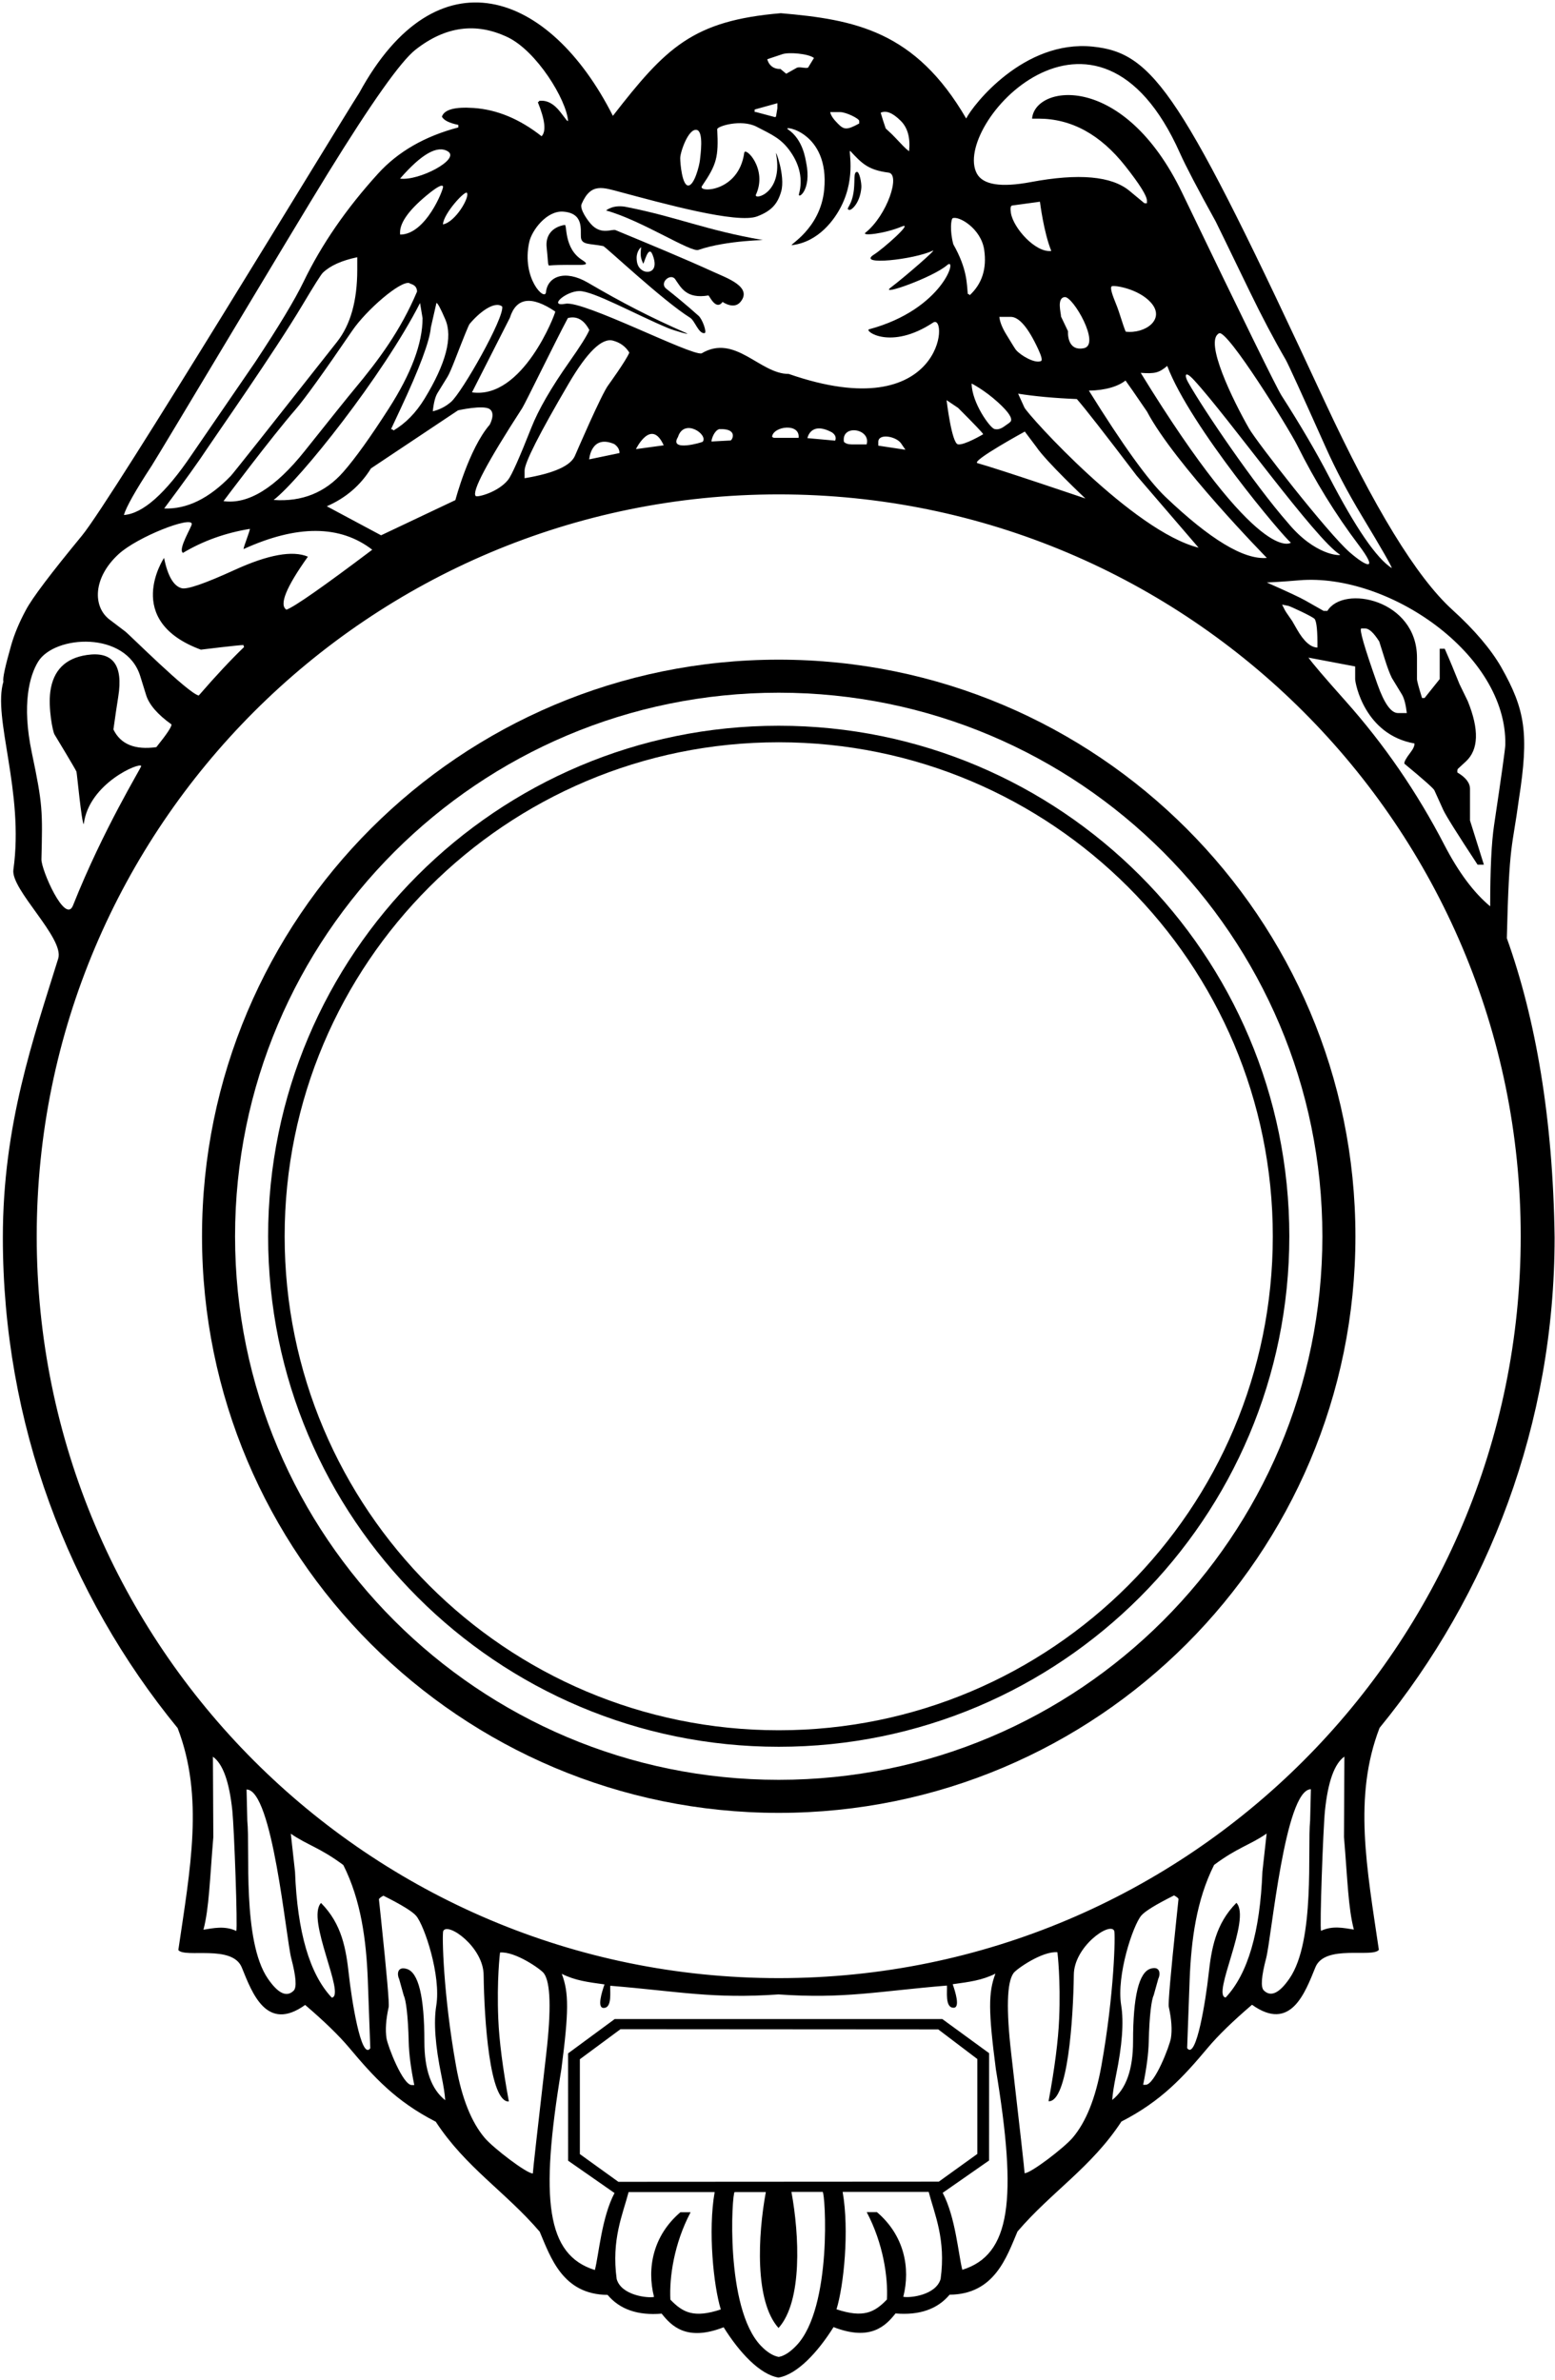 <?xml version="1.0" encoding="UTF-8"?>
<svg xmlns="http://www.w3.org/2000/svg" xmlns:xlink="http://www.w3.org/1999/xlink" width="471pt" height="721pt" viewBox="0 0 471 721" version="1.1">
<g id="surface1">
<path style=" stroke:none;fill-rule:nonzero;fill:rgb(0%,0%,0%);fill-opacity:1;" d="M 470.879 374.883 C 470.398 338.855 465.16 308.656 456.41 284.219 C 457.117 254.672 458.051 257.176 460.059 242.145 C 463.156 222.258 462.008 214.992 454.688 202.082 C 451.594 196.711 446.68 190.875 439.875 184.699 C 429.059 174.867 416.195 153.777 401.152 121.418 C 357.809 28.059 349.57 16.008 330.914 14.117 C 310.219 12.051 294.832 31.613 292.652 35.898 C 277.246 9.395 258.977 5.93 236.5 4 C 209.801 6.258 201.695 14.422 185.641 35.094 C 166.375 -3.02 132.316 -14.973 108.828 28.113 C 101.68 39.266 33.965 151.195 24.809 162.285 C 15.445 173.664 9.77 181.141 7.836 184.812 C 5.773 188.637 4.34 192.176 3.422 195.332 C 1.551 201.91 0.746 205.621 1.035 206.48 C -2.293 217.535 7.379 239.793 4.055 263.469 C 3.195 269.473 19.516 284.16 17.645 290.355 C 10.133 314.605 0.863 340.633 0.863 374.883 C 0.863 431.242 20.699 483.047 53.805 523.512 C 61.832 544.355 57.625 566.102 54.016 590.75 C 55.965 593.273 70.375 588.973 73.242 596.047 C 76.355 603.715 80.715 615.785 92.43 607.387 C 98.203 612.32 102.656 616.645 105.789 620.371 C 113.223 629.227 119.836 636.531 131.992 642.766 C 141.07 656.652 153.133 663.992 163.473 676.082 C 166.777 683.863 170.445 695.129 184.035 695.223 C 187.727 699.621 193.191 701.516 200.414 700.902 C 203.359 704.633 207.984 709.414 219.184 705.031 C 223.941 712.645 230.137 719.336 235.793 720.273 C 241.449 719.336 247.719 712.586 252.477 704.977 C 263.68 709.355 268.305 704.574 271.246 700.844 C 278.473 701.457 283.938 699.562 287.625 695.164 C 301.215 695.07 304.887 683.805 308.191 676.023 C 318.531 663.938 330.59 656.594 339.668 642.711 C 351.824 636.477 358.438 629.168 365.871 620.316 C 369.008 616.586 373.461 612.266 379.23 607.328 C 390.949 615.727 395.305 603.66 398.422 595.988 C 401.289 588.914 415.699 593.219 417.648 590.691 C 414.035 566.043 409.832 544.301 417.859 523.453 C 450.961 482.988 470.879 431.242 470.879 374.883 Z M 455.953 225.609 C 455.934 226.789 454.797 234.918 452.547 249.992 C 451.762 255.262 451.367 263.453 451.367 274.566 C 446.402 270.445 441.77 264.242 437.484 255.961 C 429.238 240.031 419.254 225.496 407.539 212.352 C 401.219 205.266 397.48 200.887 396.324 199.219 L 410.469 201.898 L 410.469 205.723 C 410.469 207.055 413.371 222.57 428.434 225.23 C 428.477 225.949 428.066 226.867 427.203 227.984 C 425.879 229.703 425.273 230.824 425.375 231.348 C 431.168 236.145 434.199 238.832 434.461 239.41 L 437.133 245.316 C 437.906 247.023 441.379 252.566 447.547 261.945 L 449.457 261.945 L 445.254 248.559 L 445.254 238.996 C 445.254 237.176 443.977 235.516 441.43 234.023 C 441.383 233.422 441.445 233.039 441.621 232.879 L 443.977 230.711 C 447.867 227.133 448.07 221.039 444.59 212.43 L 442.055 207.211 L 439.855 201.805 C 439.379 200.633 438.629 198.879 437.605 196.543 L 436.078 196.543 L 436.078 205.723 L 434.551 207.633 C 434.039 208.27 433.531 208.91 433.02 209.547 C 432.508 210.184 432 210.824 431.492 211.461 L 430.727 211.461 C 429.707 208.172 429.195 206.258 429.195 205.723 L 429.195 199.238 C 429.195 181.633 406.926 177.074 402.059 185.066 L 400.91 185.066 L 395.305 181.883 C 393.758 181.004 389.891 179.195 383.711 176.465 L 387.148 176.273 C 388.566 176.195 390.691 176.035 393.523 175.797 C 420.418 173.531 456.469 198.078 455.953 225.609 Z M 392.871 190.703 L 391.387 188.117 L 389.703 185.676 C 389.344 185.156 388.891 184.32 388.34 183.164 L 390.25 183.547 C 390.801 183.656 397.719 186.848 398.203 187.527 C 398.812 188.375 399.09 191.258 399.043 196.172 C 396.996 196.133 394.941 194.309 392.871 190.703 Z M 412.352 190.391 L 413.496 190.391 C 414.676 190.391 416.098 191.703 417.762 194.336 L 419.512 199.895 C 420.242 202.219 420.93 204.035 421.566 205.348 L 424.605 210.344 C 425.301 211.488 425.805 213.383 426.113 216.016 L 423.438 216.016 C 421.348 216.016 419.273 213.105 417.215 207.281 C 413.23 196.02 411.609 190.391 412.352 190.391 Z M 306.137 95.992 C 308.676 95.992 311.453 99.262 314.477 105.797 C 315.488 107.988 315.766 109.18 315.312 109.383 C 313.453 110.195 309.211 107.734 307.734 106.008 C 307.504 105.738 306.496 104.129 304.711 101.176 C 303.52 99.203 302.848 97.473 302.695 95.992 Z M 306.586 62.258 L 314.992 61.109 C 314.992 61.109 316.141 70.469 318.434 76.027 C 313.672 76.637 306.941 69.094 306.203 64.551 C 305.965 63.09 306.094 62.324 306.586 62.258 Z M 306.148 127.66 C 306.023 127.883 305.293 128.438 303.957 129.332 C 302.969 129.992 302.043 130.199 301.18 129.953 C 299.832 129.574 294.367 122.016 294.301 116.188 C 294.301 116.188 298.129 118.098 302.32 121.914 C 305.438 124.758 306.715 126.672 306.148 127.66 Z M 297.797 131.551 C 297.797 131.551 292.055 134.969 290.152 134.609 C 288.25 134.25 286.711 121.223 286.711 121.223 L 290.195 123.562 C 295.266 128.633 297.797 131.297 297.797 131.551 Z M 310.406 130.742 L 313.887 135.371 C 316.852 139.797 328.754 151.016 328.754 151.016 C 328.754 151.016 303 142.25 296.07 140.305 C 293.988 139.719 310.406 130.742 310.406 130.742 Z M 310.293 123.469 L 308.383 119.262 C 313.453 120.066 319.383 120.613 326.168 120.891 C 328.496 123.52 334.531 131.25 344.27 144.078 L 363.047 165.922 C 343.262 160.973 311.715 126.105 310.293 123.469 Z M 321.383 95.918 C 321.383 94.852 320 90.25 322.5 90 C 325 89.75 333.523 104.484 328.262 105.492 C 323 106.5 323.492 100.34 323.492 100.34 Z M 352.996 150.516 C 347.785 145.547 340.062 134.82 329.82 118.34 C 335 118.25 338.75 117 340.906 115.277 C 341.562 116.141 343.73 119.27 347.41 124.664 C 355.75 140.5 383.719 169.016 383.719 169.016 C 376.809 169.633 366.57 163.469 352.996 150.516 Z M 405.934 168.07 C 405.883 168.406 398.25 168.25 390.117 158.418 C 379.945 146.824 364.48 124.027 359.855 115.781 C 358.727 113.777 358.789 112.031 361.66 115.148 C 372.18 126.559 398.5 163.5 405.934 168.07 Z M 369.266 100.969 C 371.75 99.75 390.336 129.742 392.879 134.836 C 398.344 145.777 404.527 155.82 411.43 164.961 C 417.977 173.629 413.547 171.445 408.801 167.301 C 402.223 161.555 380.688 133.945 378.328 129.812 C 373.453 121.285 364.617 103.25 369.266 100.969 Z M 391.008 164.398 C 391.008 164.398 381.75 172 345.52 112.957 C 349.75 113.25 351 113 353.547 110.852 C 360.5 129.25 388.926 162.914 391.008 164.398 Z M 340.98 100.48 C 340.715 99.977 340.012 97.934 338.875 94.352 C 338.656 93.664 338.27 92.637 337.715 91.27 C 336.57 88.453 336.258 86.934 336.773 86.715 C 337.598 86.359 344.766 87.453 348.547 91.605 C 353.191 96.711 346.871 101.191 340.98 100.48 Z M 357.422 46.434 C 359.109 50.223 362.715 57.125 368.242 67.125 C 368.438 67.48 371.855 74.516 378.492 88.223 C 382.176 95.828 385.816 102.734 389.414 108.938 C 390.148 110.199 394.203 119.086 401.59 135.594 C 404.586 142.289 408.23 149.203 412.531 156.34 C 418.574 166.371 421.578 171.621 421.555 172.102 C 416.938 169.168 410.578 159.883 402.473 144.242 C 398.723 137.016 393.961 128.879 388.176 119.844 C 386.707 117.547 376.668 97.07 358.07 58.418 C 340.379 21.652 313.438 25.613 312.613 35.941 L 314.523 35.941 C 324.512 35.941 333.285 40.73 340.84 50.305 C 345.211 55.844 347.398 59.344 347.398 60.805 L 347.398 61.566 L 346.633 61.566 L 342.133 57.832 C 336.715 53.328 326.754 52.438 312.242 55.156 C 303.18 56.855 297.727 55.996 295.883 52.574 C 288.133 38.188 332.02 -10.637 357.422 46.434 Z M 288.551 66.113 C 290.418 65.312 297.164 69.23 298.105 75.676 C 298.934 81.363 297.469 85.953 293.711 89.445 C 293.605 89.184 293.414 89.059 293.137 89.062 C 292.809 85.93 293 81.5 288.75 74 C 287.633 69.82 288.078 66.316 288.551 66.113 Z M 272.824 36.598 C 274.934 38.699 275.781 41.773 275.355 45.824 C 274.691 45.32 274.074 44.766 273.504 44.16 C 271.531 42.074 270.391 40.891 270.094 40.609 L 268.277 38.918 L 267.488 36.547 L 266.754 34.16 C 268.371 33.363 270.391 34.176 272.824 36.598 Z M 254.516 33.965 C 256.234 33.965 260.25 35.906 260.25 36.645 L 260.25 37.406 C 256.402 39.543 255.582 39.258 253.766 37.441 C 252.406 36.078 251.637 34.922 251.457 33.965 Z M 236.988 16.41 C 238.984 15.746 244.863 16.254 246.547 17.559 L 244.75 20.5 C 243.863 20.816 241.961 20.047 241.191 20.621 L 238.137 22.34 L 236.395 20.895 C 233 21 232.402 17.941 232.402 17.941 Z M 228.586 33.176 L 235.465 31.266 L 235.465 32.793 L 235.086 35.09 C 235.031 35.398 234.906 35.527 234.699 35.473 L 228.969 33.941 L 228.586 33.941 Z M 211.027 39.359 C 213.238 39.828 212.145 47.074 212.012 48.484 C 211.82 50.266 210.289 56.203 208.465 56.203 C 206.637 56.203 206.035 49.637 206.035 47.887 C 206.035 46.133 208.492 38.836 211.027 39.359 Z M 175.953 71.879 C 176.172 74.262 178.625 73.738 182.715 74.547 C 183.371 74.68 200.715 91.051 209.062 96.281 C 210.48 97.172 211.625 101.227 213.426 100.91 C 214.188 100.781 212.77 96.676 211.57 95.652 C 207.535 92.047 204.316 89.457 201.809 87.469 C 199.625 85.77 202.898 82.734 204.426 84.461 C 206.281 87.129 207.863 90.633 214.57 89.508 C 214.844 89.48 216.809 94.27 218.879 91.469 C 218.879 91.469 222.262 93.902 224.281 91.469 C 228.043 86.918 220.078 84.199 216.152 82.395 C 206.934 78.184 196.188 73.762 186.48 69.734 C 185.441 69.238 182.062 71.383 178.953 67.824 C 178.188 66.988 175.461 63.406 176.172 61.785 C 179.008 55.246 182.605 56.789 188.172 58.254 C 200.605 61.574 223.297 67.879 229.352 65.551 C 233.77 63.875 235.57 61.652 236.609 58.02 C 237.973 53.336 234.699 44.758 235.078 46.691 C 237.316 58.699 228.152 60.766 228.973 58.961 C 232.57 51.164 225.699 44.285 225.426 46.301 C 223.734 58.383 211.242 58.41 212.605 56.395 C 217.078 49.832 217.68 47.66 217.242 39.16 C 217.188 38.246 224.496 35.996 229.137 38.375 C 233.883 40.836 236.719 41.984 239.555 46.145 C 242.227 50.039 243.207 54.355 242.008 58.777 C 241.57 60.449 245.938 57.73 244.191 49.309 C 243.973 48.262 243.262 42.246 238.625 39.16 C 236.719 37.879 251.336 39.812 249.645 57.441 C 248.5 69.551 238.465 74.441 239.934 74.262 C 248.008 73.266 252.809 66.438 254.773 62.543 C 259.52 53.203 256.68 44.809 257.609 45.805 C 260.938 49.359 262.844 51.504 269.117 52.289 C 272.883 52.762 268.684 65.262 262.137 70.492 C 260.828 71.566 267.809 70.859 273.211 68.609 C 276.809 67.145 267.426 75.438 264.699 77.137 C 259.301 80.562 276.863 78.652 282.535 75.934 C 284.008 75.227 274.246 83.754 269.719 87.18 C 266.336 89.797 282.645 84.016 286.898 80.301 C 290.172 77.449 285.754 93.719 263.227 99.762 C 261.699 100.18 269.719 106.246 282.645 97.719 C 287.336 94.66 286 129.668 238.898 113.281 C 230.172 113.336 222.668 101 212.496 107.059 C 209.172 107.766 176.77 91 171.316 92.02 C 165.914 93.039 171.316 88.227 175.461 88.176 C 179.66 88.121 192.371 95.211 202.297 99.367 C 203.988 100.102 209.879 101.801 207.699 100.832 C 196.953 96.098 188.715 91.863 178.023 85.609 C 171.098 81.582 165.859 83.754 165.371 88.516 C 165.098 91.391 157.898 84.328 160.297 73.371 C 161.059 69.785 165.59 63.773 170.551 64.113 C 176.879 64.559 175.789 69.551 175.953 71.879 Z M 194.797 79.832 C 195.016 80.383 196.324 73.895 197.633 77.113 C 199.703 82.266 196.324 82.996 194.605 81.926 C 193.105 81.012 192.859 79.465 192.832 78.211 C 192.777 76.117 194.195 74.73 194.195 74.941 C 193.867 77.715 194.168 78.316 194.797 79.832 Z M 274.25 136.25 L 266.035 135.008 L 266.035 133.859 C 266.035 131.254 271.23 132.117 272.852 134.211 Z M 262.496 134.625 L 257.91 134.625 C 256.906 134.625 256.141 134.371 255.617 133.859 C 254.77 128.395 263.859 129.812 262.496 134.625 Z M 252.969 133.492 L 244.562 132.727 C 244.562 132.727 245.5 127.5 251.996 130.984 C 253.02 131.703 253.348 132.539 252.969 133.492 Z M 241.887 132.648 L 234.621 132.648 C 234.277 132.648 234.02 132.523 233.859 132.266 C 234.262 129.098 242.414 128.051 241.887 132.648 Z M 221.266 133.441 L 215.5 133.75 C 215.5 133.012 216.297 130.535 217.824 130 C 223.75 129.75 221.75 133.441 221.266 133.441 Z M 212.863 133.812 C 212.691 134.039 202.5 137 205.352 132.395 C 207.184 126.57 214.531 131.578 212.863 133.812 Z M 201.031 134.91 L 192.621 136.059 C 192.621 136.059 197.25 126.5 201.031 134.91 Z M 184.297 116.609 C 182.25 119.207 174.188 137.988 174.188 137.988 C 172.945 141.078 167.848 143.375 158.895 144.879 L 158.895 142.582 C 158.895 140.188 163.34 131.406 172.23 116.238 C 177.844 106.652 182.32 102.305 185.652 103.188 C 187.836 103.766 189.492 104.977 190.621 106.82 C 189.641 109.242 184.297 116.609 184.297 116.609 Z M 187.637 137.25 L 178.461 139.164 C 178.461 139.164 179 131.5 186.062 134.527 C 187.129 135.285 187.652 136.191 187.637 137.25 Z M 89.473 124.098 C 92.281 120.867 98.016 112.898 106.68 100.191 C 110.957 93.918 121.25 85 124 85.75 C 124.047 86.086 126.25 86 126.324 88.324 C 121.32 100.172 114.648 109.129 107.355 117.875 C 105.496 120.102 100.48 126.352 92.301 136.625 C 83.402 147.801 75.203 152.863 67.699 151.816 C 67.699 151.816 82.168 132.496 89.473 124.098 Z M 49.727 154.039 C 55.754 145.98 60.168 139.82 62.977 135.555 C 64.988 132.504 83.156 106.586 91.629 92.367 C 95.199 86.383 97.25 83.133 97.793 82.617 C 100.031 80.473 103.504 78.91 108.211 77.926 L 108.211 81.754 C 108.211 91.105 106.176 98.367 102.102 103.543 C 81.355 129.883 70.625 143.43 69.898 144.184 C 63.309 151.027 56.586 154.312 49.727 154.039 Z M 136.613 121.758 C 135.004 123.156 133.16 124.105 131.09 124.605 C 131.359 122.016 131.84 120.164 132.531 119.047 L 135.559 114.133 C 136.023 113.379 136.801 111.602 137.887 108.801 C 140.504 102.051 141.945 98.508 142.219 98.172 C 144.957 94.824 149.75 91 152.113 92.863 C 152.809 96.211 139.98 118.84 136.613 121.758 Z M 154.434 96.281 C 156.359 90.133 160.945 89.496 168.191 94.383 C 168.23 94.977 158.371 121.062 142.965 118.859 Z M 128.605 120.77 C 126.012 125.023 122.879 128.234 119.199 130.41 C 119.02 130.133 118.766 130.004 118.434 130.031 L 121.254 124 C 127.09 111.535 130.172 103.27 130.504 99.191 L 132.195 91.781 C 132.562 91.781 133.461 93.453 134.891 96.793 C 137.18 102.145 135.082 110.141 128.605 120.77 Z M 134.164 67.984 C 134.328 64.684 140.852 57.613 141.43 58.422 C 142.344 59.703 137.965 67.27 134.164 67.984 Z M 121.172 54.113 C 127.688 46.617 132.531 43.875 135.699 45.891 C 139.426 48.262 126.93 54.863 121.172 54.113 Z M 129.148 59.258 C 132.301 56.637 133.984 55.73 134.203 56.535 C 134.395 57.234 129.047 71.043 121.207 71.07 C 120.816 67.926 123.465 63.988 129.148 59.258 Z M 127.23 91.797 L 127.992 96.387 C 127.992 104.004 124.57 113.145 117.73 123.809 C 112.18 132.461 107.605 138.844 104.004 142.953 C 98.504 149.234 91.465 152.07 82.887 151.461 C 90.902 145.281 115.953 113.855 127.23 91.797 Z M 112.367 141.898 L 138.742 124.305 C 138.742 124.305 146.352 122.594 148.301 123.922 C 150.25 125.25 148.32 128.672 148.32 128.672 C 142 136 137.934 151.504 137.934 151.504 L 115.426 162.168 L 98.988 153.371 C 104.711 150.883 109.172 147.059 112.367 141.898 Z M 158.188 123.617 C 159.082 122.238 168.176 103.508 172.008 96.348 C 174.707 95.656 176.871 96.867 178.508 99.98 C 177.793 101.684 175.77 104.91 172.426 109.656 C 166.922 117.48 163.094 124.109 160.949 129.543 C 157.309 138.762 154.957 144.035 153.895 145.367 C 150.867 149.148 144.574 150.727 144.105 150.277 C 142.797 149.031 147.492 140.145 158.188 123.617 Z M 45.914 141.145 C 48.035 137.898 88.484 70.059 99.316 52.5 C 112.555 31.047 121.391 18.57 125.828 15.078 C 134.859 7.965 144.176 6.695 153.777 11.277 C 162.512 15.445 171.59 30.168 172.074 36.688 L 171.691 36.496 L 169.758 33.984 C 167.758 31.391 165.602 30.254 163.285 30.566 C 163.258 30.797 163.129 30.926 162.902 30.949 C 165.098 36.355 165.477 39.801 164.047 41.277 C 157.402 36.043 150.539 33.191 143.449 32.711 C 137.746 32.324 134.551 33.203 133.852 35.348 C 134.422 36.445 136.078 37.273 138.82 37.836 L 138.82 38.602 C 128.66 41.277 120.559 45.945 114.516 52.594 C 104.918 63.148 97.406 74.055 91.969 85.312 C 89.348 90.742 84.461 98.863 77.309 109.68 C 76.867 110.352 58.051 137.773 58.051 137.773 C 50.129 149.516 43.285 155.598 37.523 156.02 C 38.246 153.547 41.043 148.586 45.914 141.145 Z M 35.941 167.855 C 41.625 162.641 57.84 156.316 58.094 158.695 C 58.18 159.488 53.773 166.457 55.418 167.492 C 61.488 163.867 68.242 161.441 75.676 160.223 C 75.77 160.719 73.84 165.422 73.766 166.344 C 90.012 158.945 103.004 159.012 112.754 166.535 C 97.883 177.754 89.215 183.812 86.762 184.703 C 84.48 183.27 86.648 177.914 93.262 168.637 C 88.609 166.688 81.227 168.023 71.113 172.641 C 62.062 176.777 56.703 178.629 55.035 178.199 C 52.59 177.566 50.805 174.508 49.684 169.02 C 49.684 169.02 37 188 60.84 196.812 C 60.84 196.812 72.363 195.395 73.766 195.41 C 73.742 195.633 73.805 195.824 73.957 195.984 C 69.992 199.797 65.402 204.703 60.195 210.711 C 56.91 209.973 39.289 192.332 37.926 191.297 L 33.168 187.684 C 28.082 183.816 28.082 175.066 35.941 167.855 Z M 12.551 260.316 C 12.898 245.625 12.973 243.891 9.637 228.02 C 6.535 213.277 8.973 204.633 11.562 200.434 C 16.547 192.352 38.195 191.055 42.473 204.809 L 44.258 210.559 C 45.164 213.473 47.727 216.438 51.938 219.457 C 52.027 220.148 50.5 222.441 47.352 226.344 C 40.844 227.246 36.512 225.461 34.355 220.988 C 34.875 217.23 35.363 213.91 35.824 211.031 C 37.344 201.473 34.18 197.27 26.328 198.422 C 19.805 199.379 16.109 203.078 15.242 209.512 C 14.578 214.453 15.938 221.574 16.52 222.52 C 16.52 222.52 22.965 233.156 23.16 233.77 C 23.328 234.305 24.707 249.277 25.371 249.672 C 26.879 237.215 42.609 230.734 42.766 232.078 C 42.816 232.543 31.324 251.105 22.109 274.309 C 19.777 280.195 12.434 263.406 12.551 260.316 Z M 71.566 584.969 C 68.055 583.316 64.613 584.133 61.625 584.59 C 63.34 578.012 63.523 569.609 64.613 556.555 L 64.492 532.188 C 67.508 534.324 69.469 539.789 70.379 548.582 C 70.926 553.875 72.023 584 71.566 584.969 Z M 88.953 603.055 C 86.848 605.152 84.25 603.949 81.152 599.438 C 73.305 588.012 75.777 560.137 74.91 551.625 L 74.68 542.117 C 82.559 542.117 86.598 587.066 88.23 593.297 C 89.68 598.836 89.922 602.086 88.953 603.055 Z M 105.688 598.355 C 104.812 590.43 103.59 582.906 97.234 576.492 C 92.629 581.391 104.812 604.535 100.5 605.18 C 93.797 598.066 90.062 585.355 89.363 567.051 L 88.082 555.508 C 93.039 558.945 97.004 559.762 103.996 565.008 C 109.363 575.68 110.938 587.805 111.402 599.699 L 112.16 620.512 C 109.363 624.359 106.445 605.293 105.688 598.355 Z M 128.543 618.488 C 128.543 604.852 126.758 597.512 123.191 596.469 C 120.176 595.586 120.262 598.312 120.906 599.551 L 122.305 604.566 C 122.953 605.809 123.609 610.68 123.797 618.598 C 123.879 622.184 124.441 626.539 125.484 631.656 L 124.723 631.656 C 121.996 631.656 117.461 619.902 117.074 617.504 C 116.672 614.996 116.887 611.844 117.719 608.047 C 117.941 607.027 117.18 598.203 115.43 581.574 L 114.781 575.434 C 114.758 575.176 115.203 574.793 116.121 574.285 C 121.617 577.035 124.93 579.07 126.051 580.391 C 128.543 583.316 133.633 598.477 132.145 607.582 C 131.312 612.652 131.832 619.715 133.699 628.77 C 134.363 631.984 134.746 634.477 134.852 636.246 C 130.645 632.93 128.543 627.012 128.543 618.488 Z M 165.441 622.289 C 162.762 645.535 161.414 657.586 161.395 658.434 C 159.625 658.547 149.449 650.766 146.828 647.68 C 142.797 642.934 139.906 635.723 138.164 626.055 C 134.211 604.109 133.863 585.836 134.254 584.996 C 135.578 582.16 146.488 589.855 146.488 598.383 C 146.672 611.73 148.301 636.973 154.133 636.633 C 152.266 626.52 151.195 618.172 150.926 611.594 C 150.441 599.809 151.426 591.723 151.457 591.5 C 156.02 591.102 163.812 596.543 164.734 597.797 C 166.766 600.562 167.004 608.727 165.441 622.289 Z M 203.055 696.66 C 202.703 689.895 204.16 679.691 209.176 670.191 L 206.086 670.191 C 197.809 677.246 195.883 687.098 198.098 695.844 C 196.117 696.25 188.188 695.375 186.789 690.422 C 185.156 678.469 188.598 670.949 190.402 664.07 L 216.465 664.07 C 214.422 675.727 216.113 692.461 218.328 699.633 C 210.227 702.312 206.844 700.621 203.055 696.66 Z M 241.203 710.594 C 239.297 712.582 237.523 713.723 235.871 714.016 C 234.219 713.723 232.383 712.641 230.48 710.652 C 219.473 699.152 221.711 664.078 222.52 664.078 L 231.965 664.078 C 229.566 677.086 228.512 697.129 235.812 705.254 C 243.113 697.129 242.113 677.027 239.719 664.02 L 249.164 664.02 C 249.973 664.02 252.211 699.094 241.203 710.594 Z M 187.301 660.969 L 175.641 652.574 L 175.641 623.832 L 187.941 614.734 L 284.195 614.797 L 296.031 623.773 L 296.031 652.516 L 284.371 660.91 Z M 284.91 690.379 C 283.512 695.336 275.582 696.211 273.602 695.801 C 275.816 687.059 273.895 677.203 265.613 670.148 L 262.523 670.148 C 267.539 679.652 268.996 689.855 268.645 696.617 C 264.855 700.582 261.473 702.273 253.371 699.59 C 255.586 692.422 257.277 675.688 255.234 664.027 L 281.297 664.027 C 283.105 670.906 286.543 678.43 284.91 690.379 Z M 291.48 687.625 C 290.277 682.953 289.441 671.711 285.535 664.305 L 299.586 654.508 L 299.598 622 L 285.422 611.66 L 186.191 611.66 L 172.07 622.059 L 172.082 654.57 L 186.133 664.363 C 182.227 671.77 181.391 683.016 180.184 687.688 C 165.555 683.137 163.453 666.586 170.027 626.91 C 172.312 609.328 172.328 603.656 170.16 597.965 C 174.242 600.004 178.031 600.469 183.102 601.168 C 182.281 603.504 180.824 608.223 182.773 608.289 C 185.551 608.398 184.68 603.09 184.852 601.574 C 205.695 603.285 215.809 605.598 235.805 604.199 C 255.801 605.598 265.969 603.227 286.816 601.516 C 286.988 603.027 286.117 608.34 288.895 608.23 C 290.844 608.16 289.383 603.441 288.566 601.109 C 293.637 600.406 297.426 599.941 301.508 597.902 C 299.34 603.594 299.352 609.27 301.641 626.852 C 308.215 666.527 306.113 683.078 291.48 687.625 Z M 324.91 647.602 C 322.289 650.684 312.113 658.469 310.344 658.352 C 310.328 657.504 308.98 645.457 306.301 622.207 C 304.738 608.648 304.973 600.484 307.008 597.719 C 307.93 596.461 315.723 591.023 320.281 591.418 C 320.312 591.645 321.297 599.73 320.812 611.516 C 320.543 618.094 319.473 626.438 317.605 636.551 C 323.438 636.891 325.07 611.648 325.254 598.305 C 325.254 589.773 336.164 582.082 337.484 584.918 C 337.879 585.758 337.531 604.031 333.578 625.977 C 331.836 635.645 328.945 642.852 324.91 647.602 Z M 356.312 581.496 C 354.562 598.125 353.797 606.945 354.02 607.965 C 354.852 611.766 355.066 614.914 354.664 617.426 C 354.277 619.824 349.742 631.574 347.02 631.574 L 346.254 631.574 C 347.301 626.457 347.863 622.105 347.945 618.516 C 348.129 610.598 348.789 605.73 349.438 604.484 L 350.836 599.473 C 351.48 598.234 351.562 595.504 348.551 596.387 C 344.98 597.434 343.195 604.773 343.195 618.41 C 343.195 626.934 341.094 632.848 336.891 636.164 C 336.992 634.398 337.379 631.906 338.039 628.688 C 339.906 619.637 340.426 612.574 339.598 607.5 C 338.109 598.395 343.195 583.234 345.688 580.309 C 346.812 578.988 350.121 576.953 355.621 574.203 C 356.539 574.715 356.984 575.098 356.957 575.352 Z M 371.238 605.137 C 366.926 604.496 379.109 581.352 374.504 576.453 C 368.152 582.867 366.926 590.387 366.051 598.316 C 365.293 605.254 362.379 624.32 359.578 620.473 L 360.34 599.656 C 360.805 587.766 362.379 575.637 367.742 564.969 C 374.738 559.723 378.703 558.906 383.656 555.465 L 382.375 567.012 C 381.676 585.316 377.945 598.023 371.238 605.137 Z M 396.828 551.547 C 395.965 560.059 398.438 587.934 390.59 599.355 C 387.492 603.867 384.891 605.074 382.789 602.977 C 381.816 602.008 382.059 598.754 383.508 593.219 C 385.141 586.984 389.18 542.039 397.062 542.039 Z M 400.137 584.93 C 399.676 583.961 400.773 553.836 401.32 548.539 C 402.23 539.75 404.191 534.285 407.207 532.148 L 407.086 556.516 C 408.176 569.57 408.359 577.969 410.074 584.547 C 407.086 584.094 403.645 583.273 400.137 584.93 Z M 235.871 599.266 C 111.75 599.266 11.121 498.641 11.121 374.52 C 11.121 250.398 111.75 149.773 235.871 149.773 C 359.992 149.773 460.617 250.398 460.617 374.52 C 460.617 498.641 359.992 599.266 235.871 599.266 "/>
<path style=" stroke:none;fill-rule:nonzero;fill:rgb(0%,0%,0%);fill-opacity:1;" d="M 235.871 199.84 C 139.398 199.84 61.191 278.051 61.191 374.52 C 61.191 470.992 139.398 549.199 235.871 549.199 C 332.34 549.199 410.551 470.992 410.551 374.52 C 410.551 278.051 332.34 199.84 235.871 199.84 Z M 235.871 539.188 C 144.926 539.188 71.199 465.465 71.199 374.52 C 71.199 283.574 144.926 209.852 235.871 209.852 C 326.812 209.852 400.539 283.574 400.539 374.52 C 400.539 465.465 326.812 539.188 235.871 539.188 "/>
<path style=" stroke:none;fill-rule:nonzero;fill:rgb(0%,0%,0%);fill-opacity:1;" d="M 235.871 219.863 C 150.453 219.863 81.211 289.102 81.211 374.52 C 81.211 459.938 150.453 529.176 235.871 529.176 C 321.289 529.176 390.527 459.938 390.527 374.52 C 390.527 289.102 321.289 219.863 235.871 219.863 Z M 235.871 524.172 C 153.215 524.172 86.219 457.176 86.219 374.52 C 86.219 291.863 153.215 224.867 235.871 224.867 C 318.523 224.867 385.523 291.863 385.523 374.52 C 385.523 457.176 318.523 524.172 235.871 524.172 "/>
<path style=" stroke:none;fill-rule:nonzero;fill:rgb(0%,0%,0%);fill-opacity:1;" d="M 257.211 63.586 C 257.922 63.793 260.512 61.465 260.895 56.863 C 261.004 55.527 260.32 51.867 259.504 52.074 C 258.492 52.34 258.984 54.273 258.629 57.57 C 258.055 62.617 255.902 63.219 257.211 63.586 "/>
<path style=" stroke:none;fill-rule:nonzero;fill:rgb(0%,0%,0%);fill-opacity:1;" d="M 230.992 72.711 C 213.758 69.727 205.137 65.754 190.055 62.77 C 185.746 61.777 183.59 63.766 183.59 63.766 C 194.363 66.746 209.445 76.684 211.602 75.691 C 220.219 72.711 233.148 72.711 230.992 72.711 "/>
<path style=" stroke:none;fill-rule:nonzero;fill:rgb(0%,0%,0%);fill-opacity:1;" d="M 165.582 75.016 C 165.992 78.629 165.91 80.484 166.32 80.43 C 174.062 79.828 180.094 81.137 176.355 78.785 C 170.738 75.277 171.828 68.035 171.062 68.137 C 167.41 68.738 165.145 71.172 165.582 75.016 "/>
</g>
</svg>
